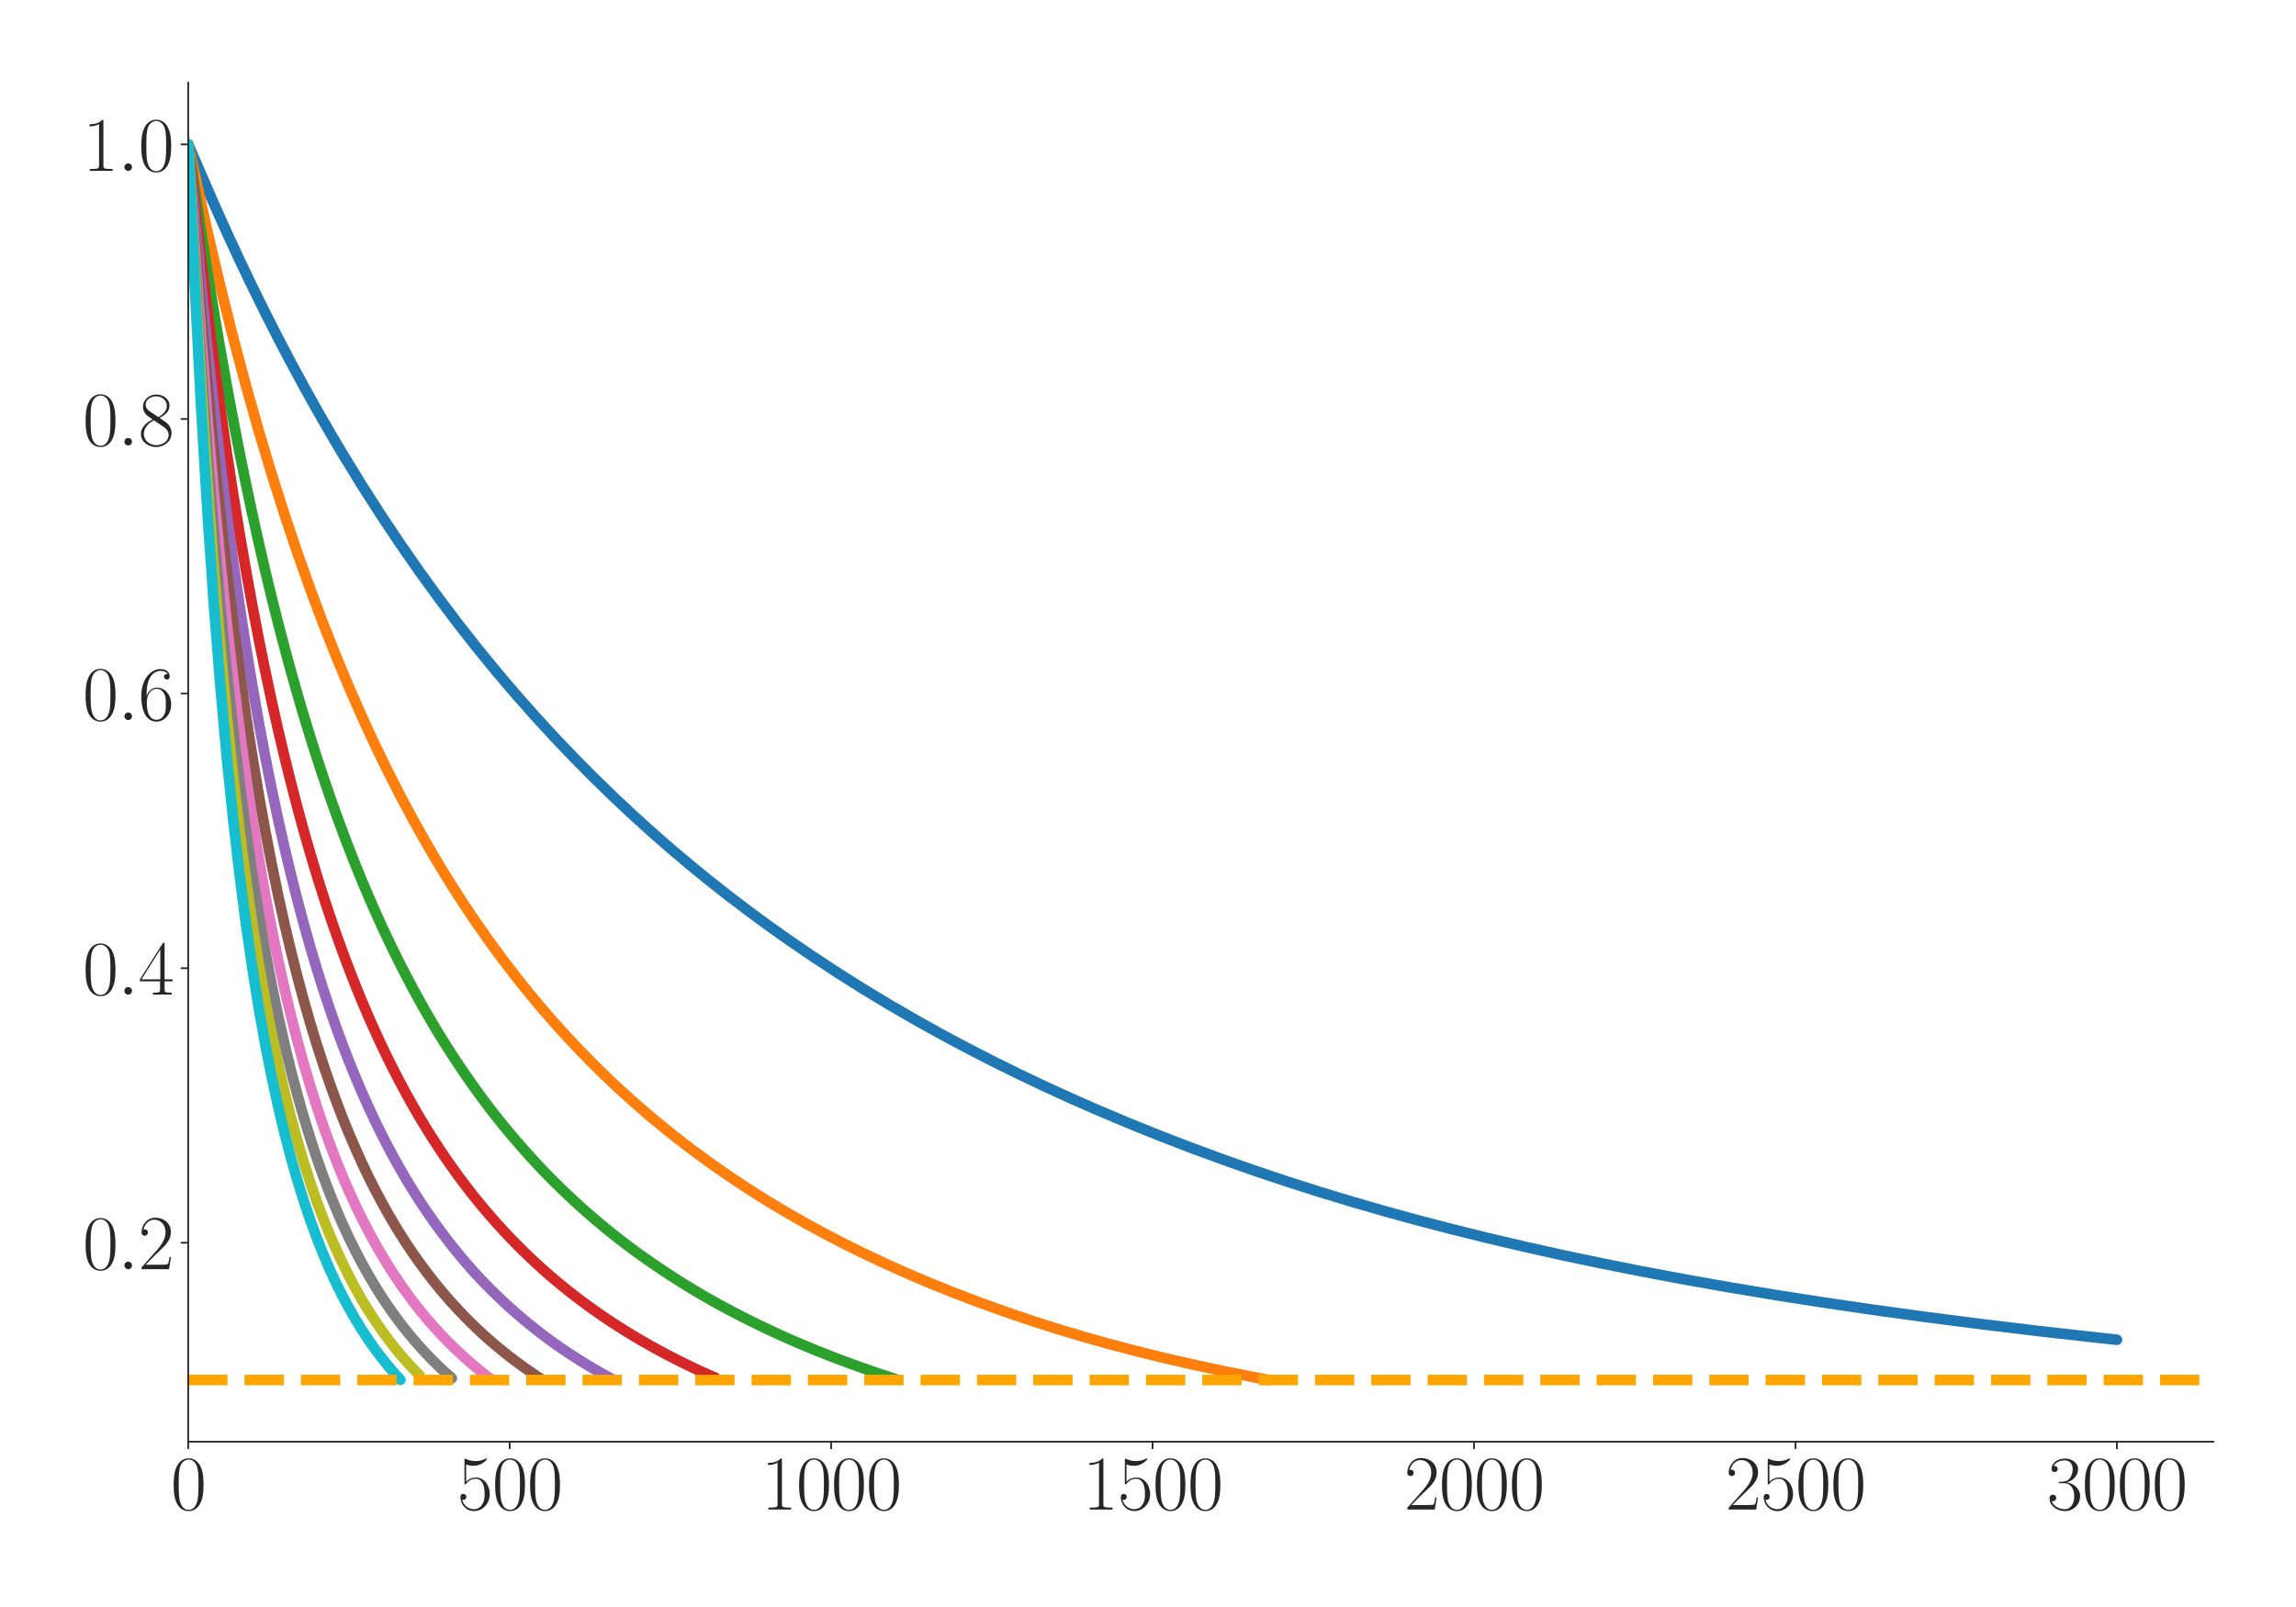 <?xml version="1.0" encoding="utf-8" standalone="no"?>
<!DOCTYPE svg PUBLIC "-//W3C//DTD SVG 1.1//EN"
  "http://www.w3.org/Graphics/SVG/1.1/DTD/svg11.dtd">
<svg xmlns:xlink="http://www.w3.org/1999/xlink" width="1080pt" height="756pt" viewBox="0 0 1080 756" xmlns="http://www.w3.org/2000/svg" version="1.1">
 <defs>
  <style type="text/css">*{stroke-linejoin: round; stroke-linecap: butt}</style>
 </defs>
 <g id="figure_1">
  <g id="patch_1">
   <path d="M 0 756 
L 1080 756 
L 1080 0 
L 0 0 
z
" style="fill: #ffffff"/>
  </g>
  <g id="axes_1">
   <g id="patch_2">
    <path d="M 88.532 678.237 
L 1041.12 678.237 
L 1041.12 38.88 
L 88.532 38.88 
z
" style="fill: #ffffff"/>
   </g>
   <g id="matplotlib.axis_1">
    <g id="xtick_1">
     <g id="line2d_1">
      <defs>
       <path id="m64997bcc70" d="M 0 0 
L 0 3.5 
" style="stroke: #262626; stroke-width: 0.8"/>
      </defs>
      <g>
       <use xlink:href="#m64997bcc70" x="88.532" y="678.237" style="fill: #262626; stroke: #262626; stroke-width: 0.8"/>
      </g>
     </g>
     <g id="text_1">
      <!-- $\mathdefault{0}$ -->
      <g style="fill: #262626" transform="translate(80.308 710.144) scale(0.36 -0.36)">
       <defs>
        <path id="CMR17-30" d="M 2688 2025 
C 2688 2416 2682 3080 2413 3591 
C 2176 4039 1798 4198 1466 4198 
C 1158 4198 768 4058 525 3597 
C 269 3118 243 2524 243 2025 
C 243 1661 250 1106 448 619 
C 723 -39 1216 -128 1466 -128 
C 1760 -128 2208 -7 2470 600 
C 2662 1042 2688 1559 2688 2025 
z
M 1466 -26 
C 1056 -26 813 325 723 812 
C 653 1188 653 1738 653 2096 
C 653 2588 653 2997 736 3387 
C 858 3929 1216 4096 1466 4096 
C 1728 4096 2067 3923 2189 3400 
C 2272 3036 2278 2607 2278 2096 
C 2278 1680 2278 1169 2202 792 
C 2067 95 1690 -26 1466 -26 
z
" transform="scale(0.016)"/>
       </defs>
       <use xlink:href="#CMR17-30" transform="scale(0.996)"/>
      </g>
     </g>
    </g>
    <g id="xtick_2">
     <g id="line2d_2">
      <g>
       <use xlink:href="#m64997bcc70" x="239.737" y="678.237" style="fill: #262626; stroke: #262626; stroke-width: 0.8"/>
      </g>
     </g>
     <g id="text_2">
      <!-- $\mathdefault{500}$ -->
      <g style="fill: #262626" transform="translate(215.064 710.144) scale(0.36 -0.36)">
       <defs>
        <path id="CMR17-35" d="M 730 3692 
C 794 3666 1056 3584 1325 3584 
C 1920 3584 2246 3911 2432 4100 
C 2432 4157 2432 4192 2394 4192 
C 2387 4192 2374 4192 2323 4163 
C 2099 4058 1837 3973 1517 3973 
C 1325 3973 1037 3999 723 4139 
C 653 4171 640 4171 634 4171 
C 602 4171 595 4164 595 4037 
L 595 2203 
C 595 2089 595 2057 659 2057 
C 691 2057 704 2070 736 2114 
C 941 2401 1222 2522 1542 2522 
C 1766 2522 2246 2382 2246 1289 
C 2246 1085 2246 715 2054 421 
C 1894 159 1645 25 1370 25 
C 947 25 518 320 403 814 
C 429 807 480 795 506 795 
C 589 795 749 840 749 1038 
C 749 1210 627 1280 506 1280 
C 358 1280 262 1190 262 1011 
C 262 454 704 -128 1382 -128 
C 2042 -128 2669 440 2669 1264 
C 2669 2030 2170 2624 1549 2624 
C 1222 2624 947 2503 730 2274 
L 730 3692 
z
" transform="scale(0.016)"/>
       </defs>
       <use xlink:href="#CMR17-35" transform="scale(0.996)"/>
       <use xlink:href="#CMR17-30" transform="translate(45.69 0) scale(0.996)"/>
       <use xlink:href="#CMR17-30" transform="translate(91.381 0) scale(0.996)"/>
      </g>
     </g>
    </g>
    <g id="xtick_3">
     <g id="line2d_3">
      <g>
       <use xlink:href="#m64997bcc70" x="390.941" y="678.237" style="fill: #262626; stroke: #262626; stroke-width: 0.8"/>
      </g>
     </g>
     <g id="text_3">
      <!-- $\mathdefault{1000}$ -->
      <g style="fill: #262626" transform="translate(358.044 710.144) scale(0.36 -0.36)">
       <defs>
        <path id="CMR17-31" d="M 1702 4058 
C 1702 4192 1696 4192 1606 4192 
C 1357 3916 979 3827 621 3827 
C 602 3827 570 3827 563 3808 
C 557 3795 557 3782 557 3648 
C 755 3648 1088 3686 1344 3839 
L 1344 461 
C 1344 236 1331 160 781 160 
L 589 160 
L 589 0 
C 896 0 1216 0 1523 0 
C 1830 0 2150 0 2458 0 
L 2458 160 
L 2266 160 
C 1715 160 1702 230 1702 458 
L 1702 4058 
z
" transform="scale(0.016)"/>
       </defs>
       <use xlink:href="#CMR17-31" transform="scale(0.996)"/>
       <use xlink:href="#CMR17-30" transform="translate(45.69 0) scale(0.996)"/>
       <use xlink:href="#CMR17-30" transform="translate(91.381 0) scale(0.996)"/>
       <use xlink:href="#CMR17-30" transform="translate(137.071 0) scale(0.996)"/>
      </g>
     </g>
    </g>
    <g id="xtick_4">
     <g id="line2d_4">
      <g>
       <use xlink:href="#m64997bcc70" x="542.145" y="678.237" style="fill: #262626; stroke: #262626; stroke-width: 0.8"/>
      </g>
     </g>
     <g id="text_4">
      <!-- $\mathdefault{1500}$ -->
      <g style="fill: #262626" transform="translate(509.248 710.144) scale(0.36 -0.36)">
       <use xlink:href="#CMR17-31" transform="scale(0.996)"/>
       <use xlink:href="#CMR17-35" transform="translate(45.69 0) scale(0.996)"/>
       <use xlink:href="#CMR17-30" transform="translate(91.381 0) scale(0.996)"/>
       <use xlink:href="#CMR17-30" transform="translate(137.071 0) scale(0.996)"/>
      </g>
     </g>
    </g>
    <g id="xtick_5">
     <g id="line2d_5">
      <g>
       <use xlink:href="#m64997bcc70" x="693.35" y="678.237" style="fill: #262626; stroke: #262626; stroke-width: 0.8"/>
      </g>
     </g>
     <g id="text_5">
      <!-- $\mathdefault{2000}$ -->
      <g style="fill: #262626" transform="translate(660.453 710.144) scale(0.36 -0.36)">
       <defs>
        <path id="CMR17-32" d="M 2669 989 
L 2554 989 
C 2490 536 2438 459 2413 420 
C 2381 369 1920 369 1830 369 
L 602 369 
C 832 619 1280 1072 1824 1597 
C 2214 1967 2669 2402 2669 3035 
C 2669 3790 2067 4224 1395 4224 
C 691 4224 262 3604 262 3030 
C 262 2780 448 2748 525 2748 
C 589 2748 781 2787 781 3010 
C 781 3207 614 3264 525 3264 
C 486 3264 448 3258 422 3245 
C 544 3790 915 4058 1306 4058 
C 1862 4058 2227 3617 2227 3035 
C 2227 2479 1901 2000 1536 1584 
L 262 146 
L 262 0 
L 2515 0 
L 2669 989 
z
" transform="scale(0.016)"/>
       </defs>
       <use xlink:href="#CMR17-32" transform="scale(0.996)"/>
       <use xlink:href="#CMR17-30" transform="translate(45.69 0) scale(0.996)"/>
       <use xlink:href="#CMR17-30" transform="translate(91.381 0) scale(0.996)"/>
       <use xlink:href="#CMR17-30" transform="translate(137.071 0) scale(0.996)"/>
      </g>
     </g>
    </g>
    <g id="xtick_6">
     <g id="line2d_6">
      <g>
       <use xlink:href="#m64997bcc70" x="844.554" y="678.237" style="fill: #262626; stroke: #262626; stroke-width: 0.8"/>
      </g>
     </g>
     <g id="text_6">
      <!-- $\mathdefault{2500}$ -->
      <g style="fill: #262626" transform="translate(811.657 710.144) scale(0.36 -0.36)">
       <use xlink:href="#CMR17-32" transform="scale(0.996)"/>
       <use xlink:href="#CMR17-35" transform="translate(45.69 0) scale(0.996)"/>
       <use xlink:href="#CMR17-30" transform="translate(91.381 0) scale(0.996)"/>
       <use xlink:href="#CMR17-30" transform="translate(137.071 0) scale(0.996)"/>
      </g>
     </g>
    </g>
    <g id="xtick_7">
     <g id="line2d_7">
      <g>
       <use xlink:href="#m64997bcc70" x="995.759" y="678.237" style="fill: #262626; stroke: #262626; stroke-width: 0.8"/>
      </g>
     </g>
     <g id="text_7">
      <!-- $\mathdefault{3000}$ -->
      <g style="fill: #262626" transform="translate(962.862 710.144) scale(0.36 -0.36)">
       <defs>
        <path id="CMR17-33" d="M 1414 2157 
C 1984 2157 2234 1662 2234 1090 
C 2234 320 1824 25 1453 25 
C 1114 25 563 194 390 693 
C 422 680 454 680 486 680 
C 640 680 755 782 755 948 
C 755 1133 614 1216 486 1216 
C 378 1216 211 1165 211 926 
C 211 335 787 -128 1466 -128 
C 2176 -128 2720 430 2720 1085 
C 2720 1707 2208 2157 1600 2227 
C 2086 2328 2554 2756 2554 3329 
C 2554 3820 2048 4179 1472 4179 
C 890 4179 378 3829 378 3329 
C 378 3110 544 3072 627 3072 
C 762 3072 877 3155 877 3321 
C 877 3486 762 3569 627 3569 
C 602 3569 570 3569 544 3557 
C 730 3959 1235 4032 1459 4032 
C 1683 4032 2106 3925 2106 3320 
C 2106 3143 2080 2828 1862 2550 
C 1670 2304 1453 2304 1242 2284 
C 1210 2284 1062 2269 1037 2269 
C 992 2263 966 2257 966 2208 
C 966 2163 973 2157 1101 2157 
L 1414 2157 
z
" transform="scale(0.016)"/>
       </defs>
       <use xlink:href="#CMR17-33" transform="scale(0.996)"/>
       <use xlink:href="#CMR17-30" transform="translate(45.69 0) scale(0.996)"/>
       <use xlink:href="#CMR17-30" transform="translate(91.381 0) scale(0.996)"/>
       <use xlink:href="#CMR17-30" transform="translate(137.071 0) scale(0.996)"/>
      </g>
     </g>
    </g>
   </g>
   <g id="matplotlib.axis_2">
    <g id="ytick_1">
     <g id="line2d_8">
      <defs>
       <path id="m3c7811f883" d="M 0 0 
L -3.5 0 
" style="stroke: #262626; stroke-width: 0.8"/>
      </defs>
      <g>
       <use xlink:href="#m3c7811f883" x="88.532" y="584.639" style="fill: #262626; stroke: #262626; stroke-width: 0.8"/>
      </g>
     </g>
     <g id="text_8">
      <!-- $\mathdefault{0.2}$ -->
      <g style="fill: #262626" transform="translate(38.88 597.092) scale(0.36 -0.36)">
       <defs>
        <path id="CMMI12-3a" d="M 1178 307 
C 1178 492 1024 619 870 619 
C 685 619 557 466 557 313 
C 557 128 710 0 864 0 
C 1050 0 1178 153 1178 307 
z
" transform="scale(0.016)"/>
       </defs>
       <use xlink:href="#CMR17-30" transform="scale(0.996)"/>
       <use xlink:href="#CMMI12-3a" transform="translate(45.69 0) scale(0.996)"/>
       <use xlink:href="#CMR17-32" transform="translate(72.788 0) scale(0.996)"/>
      </g>
     </g>
    </g>
    <g id="ytick_2">
     <g id="line2d_9">
      <g>
       <use xlink:href="#m3c7811f883" x="88.532" y="455.464" style="fill: #262626; stroke: #262626; stroke-width: 0.8"/>
      </g>
     </g>
     <g id="text_9">
      <!-- $\mathdefault{0.4}$ -->
      <g style="fill: #262626" transform="translate(38.88 467.918) scale(0.36 -0.36)">
       <defs>
        <path id="CMR17-34" d="M 2150 4122 
C 2150 4256 2144 4256 2029 4256 
L 128 1254 
L 128 1088 
L 1779 1088 
L 1779 457 
C 1779 224 1766 160 1318 160 
L 1197 160 
L 1197 0 
C 1402 0 1747 0 1965 0 
C 2182 0 2528 0 2733 0 
L 2733 160 
L 2611 160 
C 2163 160 2150 224 2150 457 
L 2150 1088 
L 2803 1088 
L 2803 1254 
L 2150 1254 
L 2150 4122 
z
M 1798 3703 
L 1798 1254 
L 256 1254 
L 1798 3703 
z
" transform="scale(0.016)"/>
       </defs>
       <use xlink:href="#CMR17-30" transform="scale(0.996)"/>
       <use xlink:href="#CMMI12-3a" transform="translate(45.69 0) scale(0.996)"/>
       <use xlink:href="#CMR17-34" transform="translate(72.788 0) scale(0.996)"/>
      </g>
     </g>
    </g>
    <g id="ytick_3">
     <g id="line2d_10">
      <g>
       <use xlink:href="#m3c7811f883" x="88.532" y="326.29" style="fill: #262626; stroke: #262626; stroke-width: 0.8"/>
      </g>
     </g>
     <g id="text_10">
      <!-- $\mathdefault{0.6}$ -->
      <g style="fill: #262626" transform="translate(38.88 338.743) scale(0.36 -0.36)">
       <defs>
        <path id="CMR17-36" d="M 678 2176 
C 678 3690 1395 4032 1811 4032 
C 1946 4032 2272 4009 2400 3776 
C 2298 3776 2106 3776 2106 3553 
C 2106 3381 2246 3323 2336 3323 
C 2394 3323 2566 3348 2566 3560 
C 2566 3954 2246 4179 1805 4179 
C 1043 4179 243 3390 243 1984 
C 243 253 966 -128 1478 -128 
C 2099 -128 2688 427 2688 1283 
C 2688 2081 2170 2662 1517 2662 
C 1126 2662 838 2407 678 1960 
L 678 2176 
z
M 1478 25 
C 691 25 691 1200 691 1436 
C 691 1896 909 2560 1504 2560 
C 1613 2560 1926 2560 2138 2120 
C 2253 1870 2253 1609 2253 1289 
C 2253 944 2253 690 2118 434 
C 1978 171 1773 25 1478 25 
z
" transform="scale(0.016)"/>
       </defs>
       <use xlink:href="#CMR17-30" transform="scale(0.996)"/>
       <use xlink:href="#CMMI12-3a" transform="translate(45.69 0) scale(0.996)"/>
       <use xlink:href="#CMR17-36" transform="translate(72.788 0) scale(0.996)"/>
      </g>
     </g>
    </g>
    <g id="ytick_4">
     <g id="line2d_11">
      <g>
       <use xlink:href="#m3c7811f883" x="88.532" y="197.116" style="fill: #262626; stroke: #262626; stroke-width: 0.8"/>
      </g>
     </g>
     <g id="text_11">
      <!-- $\mathdefault{0.8}$ -->
      <g style="fill: #262626" transform="translate(38.88 209.569) scale(0.36 -0.36)">
       <defs>
        <path id="CMR17-38" d="M 1741 2264 
C 2144 2467 2554 2773 2554 3263 
C 2554 3841 1990 4179 1472 4179 
C 890 4179 378 3759 378 3180 
C 378 3021 416 2747 666 2505 
C 730 2442 998 2251 1171 2130 
C 883 1983 211 1634 211 934 
C 211 279 838 -128 1459 -128 
C 2144 -128 2720 362 2720 1010 
C 2720 1590 2330 1857 2074 2029 
L 1741 2264 
z
M 902 2822 
C 851 2854 595 3051 595 3351 
C 595 3739 998 4032 1459 4032 
C 1965 4032 2336 3676 2336 3262 
C 2336 2669 1670 2331 1638 2331 
C 1632 2331 1626 2331 1574 2370 
L 902 2822 
z
M 2080 1519 
C 2176 1449 2483 1240 2483 851 
C 2483 381 2010 25 1472 25 
C 890 25 448 438 448 940 
C 448 1443 838 1862 1280 2060 
L 2080 1519 
z
" transform="scale(0.016)"/>
       </defs>
       <use xlink:href="#CMR17-30" transform="scale(0.996)"/>
       <use xlink:href="#CMMI12-3a" transform="translate(45.69 0) scale(0.996)"/>
       <use xlink:href="#CMR17-38" transform="translate(72.788 0) scale(0.996)"/>
      </g>
     </g>
    </g>
    <g id="ytick_5">
     <g id="line2d_12">
      <g>
       <use xlink:href="#m3c7811f883" x="88.532" y="67.942" style="fill: #262626; stroke: #262626; stroke-width: 0.8"/>
      </g>
     </g>
     <g id="text_12">
      <!-- $\mathdefault{1.0}$ -->
      <g style="fill: #262626" transform="translate(38.88 80.395) scale(0.36 -0.36)">
       <use xlink:href="#CMR17-31" transform="scale(0.996)"/>
       <use xlink:href="#CMMI12-3a" transform="translate(45.69 0) scale(0.996)"/>
       <use xlink:href="#CMR17-30" transform="translate(72.788 0) scale(0.996)"/>
      </g>
     </g>
    </g>
   </g>
   <g id="line2d_13">
    <path d="M 88.532 67.942 
L 94.58 81.976 
L 100.628 95.879 
L 106.677 109.344 
L 112.725 122.382 
L 118.773 135.023 
L 124.821 147.265 
L 130.869 159.146 
L 136.918 170.661 
L 142.966 181.839 
L 149.014 192.68 
L 155.062 203.209 
L 161.11 213.434 
L 170.183 228.227 
L 179.255 242.389 
L 188.327 255.961 
L 197.399 268.982 
L 206.472 281.493 
L 215.544 293.513 
L 224.616 305.05 
L 233.688 316.136 
L 242.761 326.794 
L 251.833 337.047 
L 260.905 346.917 
L 269.977 356.423 
L 279.05 365.584 
L 288.122 374.424 
L 297.194 382.949 
L 306.266 391.173 
L 315.339 399.116 
L 324.411 406.78 
L 333.483 414.179 
L 342.556 421.326 
L 351.628 428.231 
L 360.7 434.906 
L 369.772 441.362 
L 381.869 449.656 
L 393.965 457.617 
L 406.061 465.252 
L 418.158 472.565 
L 430.254 479.578 
L 442.35 486.317 
L 454.447 492.793 
L 466.543 499.015 
L 478.64 504.997 
L 490.736 510.755 
L 502.832 516.301 
L 514.929 521.639 
L 530.049 528.037 
L 545.169 534.149 
L 560.29 539.986 
L 575.41 545.549 
L 590.531 550.86 
L 605.651 555.928 
L 620.772 560.749 
L 635.892 565.338 
L 651.013 569.705 
L 666.133 573.867 
L 681.253 577.831 
L 699.398 582.341 
L 717.543 586.602 
L 735.687 590.631 
L 753.832 594.445 
L 771.976 598.054 
L 793.145 602.032 
L 814.313 605.766 
L 835.482 609.281 
L 856.651 612.592 
L 880.843 616.144 
L 905.036 619.471 
L 932.253 622.975 
L 959.47 626.247 
L 986.686 629.307 
L 995.759 630.283 
L 995.759 630.283 
" clip-path="url(#p53cbae3bfd)" style="fill: none; stroke: #1f77b4; stroke-width: 5; stroke-linecap: round"/>
   </g>
   <g id="line2d_14">
    <path d="M 88.532 67.942 
L 97.604 109.071 
L 103.653 134.781 
L 109.701 158.935 
L 115.749 181.655 
L 121.797 203.048 
L 127.845 223.227 
L 133.893 242.27 
L 139.942 260.257 
L 145.99 277.285 
L 152.038 293.436 
L 158.086 308.73 
L 164.134 323.236 
L 170.183 337.005 
L 176.231 350.093 
L 182.279 362.543 
L 188.327 374.404 
L 194.375 385.711 
L 200.423 396.492 
L 206.472 406.782 
L 212.52 416.596 
L 218.568 425.969 
L 224.616 434.925 
L 230.664 443.492 
L 236.712 451.701 
L 242.761 459.581 
L 248.809 467.138 
L 254.857 474.379 
L 260.905 481.323 
L 266.953 487.996 
L 273.002 494.41 
L 279.05 500.573 
L 285.098 506.499 
L 291.146 512.204 
L 297.194 517.699 
L 306.266 525.56 
L 315.339 532.998 
L 324.411 540.044 
L 333.483 546.72 
L 342.556 553.06 
L 351.628 559.084 
L 360.7 564.806 
L 369.772 570.256 
L 378.845 575.44 
L 387.917 580.379 
L 396.989 585.09 
L 406.061 589.581 
L 415.134 593.872 
L 424.206 597.972 
L 436.302 603.16 
L 448.399 608.055 
L 460.495 612.671 
L 472.591 617.027 
L 484.688 621.135 
L 496.784 625.006 
L 508.88 628.645 
L 520.977 632.056 
L 533.073 635.239 
L 545.169 638.25 
L 560.29 641.763 
L 575.41 645.02 
L 590.531 648.033 
L 596.579 649.176 
L 596.579 649.176 
" clip-path="url(#p53cbae3bfd)" style="fill: none; stroke: #ff7f0e; stroke-width: 5; stroke-linecap: round"/>
   </g>
   <g id="line2d_15">
    <path d="M 88.532 67.942 
L 91.556 88.386 
L 94.58 108.798 
L 97.604 128.255 
L 100.628 146.825 
L 103.653 164.538 
L 106.677 181.482 
L 109.701 197.652 
L 112.725 213.149 
L 115.749 227.962 
L 118.773 242.166 
L 121.797 255.761 
L 124.821 268.809 
L 127.845 281.333 
L 130.869 293.366 
L 133.893 304.915 
L 136.918 316.014 
L 139.942 326.694 
L 142.966 336.973 
L 145.99 346.855 
L 149.014 356.375 
L 152.038 365.555 
L 155.062 374.399 
L 158.086 382.923 
L 161.11 391.152 
L 164.134 399.1 
L 167.158 406.765 
L 170.183 414.171 
L 173.207 421.332 
L 176.231 428.255 
L 179.255 434.946 
L 182.279 441.416 
L 185.303 447.674 
L 188.327 453.739 
L 191.351 459.619 
L 194.375 465.323 
L 197.399 470.857 
L 200.423 476.214 
L 203.447 481.403 
L 206.472 486.426 
L 209.496 491.297 
L 212.52 496.025 
L 215.544 500.612 
L 218.568 505.066 
L 221.592 509.403 
L 224.616 513.63 
L 227.64 517.757 
L 230.664 521.774 
L 233.688 525.658 
L 236.712 529.416 
L 239.737 533.041 
L 242.761 536.6 
L 245.785 540.081 
L 248.809 543.485 
L 251.833 546.81 
L 254.857 550.028 
L 257.881 553.156 
L 260.905 556.194 
L 263.929 559.158 
L 266.953 562.054 
L 269.977 564.88 
L 273.002 567.641 
L 276.026 570.331 
L 279.05 572.957 
L 282.074 575.521 
L 285.098 578.024 
L 288.122 580.464 
L 291.146 582.844 
L 294.17 585.167 
L 297.194 587.434 
L 300.218 589.647 
L 303.242 591.807 
L 306.266 593.918 
L 309.291 595.985 
L 312.315 598.011 
L 315.339 599.998 
L 318.363 601.944 
L 321.387 603.848 
L 324.411 605.712 
L 327.435 607.536 
L 330.459 609.318 
L 333.483 611.058 
L 336.507 612.757 
L 339.531 614.417 
L 342.556 616.044 
L 345.58 617.634 
L 348.604 619.191 
L 351.628 620.718 
L 354.652 622.217 
L 357.676 623.69 
L 360.7 625.136 
L 363.724 626.551 
L 366.748 627.939 
L 369.772 629.299 
L 372.796 630.632 
L 375.821 631.938 
L 378.845 633.217 
L 381.869 634.469 
L 384.893 635.699 
L 387.917 636.905 
L 390.941 638.088 
L 393.965 639.25 
L 396.989 640.39 
L 400.013 641.51 
L 403.037 642.611 
L 406.061 643.687 
L 409.086 644.743 
L 412.11 645.778 
L 415.134 646.794 
L 418.158 647.791 
L 421.182 648.768 
" clip-path="url(#p53cbae3bfd)" style="fill: none; stroke: #2ca02c; stroke-width: 5; stroke-linecap: round"/>
   </g>
   <g id="line2d_16">
    <path d="M 88.532 67.942 
L 91.556 95.008 
L 94.58 121.618 
L 97.604 146.595 
L 100.628 170.07 
L 103.653 192.163 
L 106.677 212.98 
L 109.701 232.625 
L 112.725 251.165 
L 115.749 268.692 
L 118.773 285.298 
L 121.797 301.044 
L 124.821 315.962 
L 127.845 330.116 
L 130.869 343.557 
L 133.893 356.339 
L 136.918 368.503 
L 139.942 380.1 
L 142.966 391.15 
L 145.99 401.694 
L 149.014 411.755 
L 152.038 421.356 
L 155.062 430.528 
L 158.086 439.295 
L 161.11 447.685 
L 164.134 455.73 
L 167.158 463.456 
L 170.183 470.859 
L 173.207 477.952 
L 176.231 484.764 
L 179.255 491.311 
L 182.279 497.602 
L 185.303 503.648 
L 188.327 509.464 
L 191.351 515.065 
L 194.375 520.46 
L 197.399 525.654 
L 200.423 530.659 
L 203.447 535.486 
L 206.472 540.143 
L 209.496 544.634 
L 212.52 548.971 
L 215.544 553.162 
L 218.568 557.215 
L 221.592 561.128 
L 224.616 564.911 
L 227.64 568.573 
L 230.664 572.12 
L 233.688 575.547 
L 236.712 578.866 
L 239.737 582.081 
L 242.761 585.197 
L 245.785 588.215 
L 248.809 591.141 
L 251.833 593.979 
L 254.857 596.735 
L 257.881 599.406 
L 260.905 601.999 
L 263.929 604.518 
L 266.953 606.965 
L 269.977 609.342 
L 273.002 611.652 
L 276.026 613.897 
L 279.05 616.079 
L 282.074 618.201 
L 285.098 620.265 
L 288.122 622.271 
L 291.146 624.223 
L 294.17 626.126 
L 297.194 627.979 
L 300.218 629.784 
L 303.242 631.542 
L 306.266 633.256 
L 309.291 634.926 
L 312.315 636.553 
L 315.339 638.14 
L 318.363 639.687 
L 321.387 641.196 
L 324.411 642.666 
L 327.435 644.1 
L 330.459 645.498 
L 333.483 646.86 
L 336.507 648.186 
" clip-path="url(#p53cbae3bfd)" style="fill: none; stroke: #d62728; stroke-width: 5; stroke-linecap: round"/>
   </g>
   <g id="line2d_17">
    <path d="M 88.532 67.942 
L 91.556 101.538 
L 94.58 134.064 
L 97.604 164.133 
L 100.628 191.991 
L 103.653 217.853 
L 106.677 241.906 
L 109.701 264.32 
L 112.725 285.208 
L 115.749 304.729 
L 118.773 323.046 
L 121.797 340.234 
L 124.821 356.334 
L 127.845 371.448 
L 130.869 385.658 
L 133.893 399.039 
L 136.918 411.671 
L 139.942 423.633 
L 142.966 434.961 
L 145.99 445.652 
L 149.014 455.792 
L 152.038 465.395 
L 155.062 474.514 
L 158.086 483.167 
L 161.11 491.387 
L 164.134 499.204 
L 167.158 506.644 
L 170.183 513.736 
L 173.207 520.501 
L 176.231 526.969 
L 179.255 533.149 
L 182.279 539.054 
L 185.303 544.695 
L 188.327 550.088 
L 191.351 555.256 
L 194.375 560.206 
L 197.399 564.949 
L 200.423 569.499 
L 203.447 573.868 
L 206.472 578.065 
L 209.496 582.104 
L 212.52 585.998 
L 215.544 589.757 
L 218.568 593.385 
L 221.592 596.862 
L 224.616 600.196 
L 227.64 603.381 
L 230.664 606.459 
L 233.688 609.429 
L 236.712 612.3 
L 239.737 615.074 
L 242.761 617.75 
L 245.785 620.341 
L 248.809 622.85 
L 251.833 625.272 
L 254.857 627.615 
L 257.881 629.884 
L 260.905 632.077 
L 263.929 634.195 
L 266.953 636.243 
L 269.977 638.223 
L 273.002 640.141 
L 276.026 641.999 
L 279.05 643.8 
L 282.074 645.547 
L 285.098 647.243 
L 288.122 648.892 
" clip-path="url(#p53cbae3bfd)" style="fill: none; stroke: #9467bd; stroke-width: 5; stroke-linecap: round"/>
   </g>
   <g id="line2d_18">
    <path d="M 88.532 67.942 
L 91.556 107.977 
L 94.58 146.142 
L 97.604 180.919 
L 100.628 212.692 
L 103.653 241.8 
L 106.677 268.518 
L 109.701 293.132 
L 112.725 315.841 
L 115.749 336.846 
L 118.773 356.29 
L 121.797 374.351 
L 124.821 391.131 
L 127.845 406.773 
L 130.869 421.359 
L 133.893 434.996 
L 136.918 447.745 
L 139.942 459.698 
L 142.966 470.945 
L 145.99 481.507 
L 149.014 491.414 
L 152.038 500.741 
L 155.062 509.534 
L 158.086 517.879 
L 161.11 525.795 
L 164.134 533.209 
L 167.158 540.227 
L 170.183 546.953 
L 173.207 553.31 
L 176.231 559.315 
L 179.255 565.036 
L 182.279 570.488 
L 185.303 575.678 
L 188.327 580.623 
L 191.351 585.33 
L 194.375 589.812 
L 197.399 594.084 
L 200.423 598.173 
L 203.447 602.103 
L 206.472 605.858 
L 209.496 609.445 
L 212.52 612.886 
L 215.544 616.185 
L 218.568 619.347 
L 221.592 622.383 
L 224.616 625.299 
L 227.64 628.096 
L 230.664 630.783 
L 233.688 633.365 
L 236.712 635.848 
L 239.737 638.237 
L 242.761 640.537 
L 245.785 642.755 
L 248.809 644.89 
L 251.833 646.947 
L 254.857 648.931 
" clip-path="url(#p53cbae3bfd)" style="fill: none; stroke: #8c564b; stroke-width: 5; stroke-linecap: round"/>
   </g>
   <g id="line2d_19">
    <path d="M 88.532 67.942 
L 91.556 114.325 
L 94.58 157.881 
L 97.604 196.997 
L 100.628 232.243 
L 103.653 264.118 
L 106.677 293.055 
L 109.701 319.398 
L 112.725 343.446 
L 115.749 365.455 
L 118.773 385.661 
L 121.797 404.238 
L 124.821 421.373 
L 127.845 437.203 
L 130.869 451.851 
L 133.893 465.444 
L 136.918 478.065 
L 139.942 489.816 
L 142.966 500.804 
L 145.99 511.057 
L 149.014 520.619 
L 152.038 529.561 
L 155.062 537.954 
L 158.086 545.879 
L 161.11 553.32 
L 164.134 560.313 
L 167.158 566.914 
L 170.183 573.141 
L 173.207 579.022 
L 176.231 584.587 
L 179.255 589.851 
L 182.279 594.837 
L 185.303 599.572 
L 188.327 604.062 
L 191.351 608.327 
L 194.375 612.388 
L 197.399 616.247 
L 200.423 619.921 
L 203.447 623.424 
L 206.472 626.761 
L 209.496 629.945 
L 212.52 632.988 
L 215.544 635.892 
L 218.568 638.67 
L 221.592 641.329 
L 224.616 643.873 
L 227.64 646.31 
L 230.664 648.645 
" clip-path="url(#p53cbae3bfd)" style="fill: none; stroke: #e377c2; stroke-width: 5; stroke-linecap: round"/>
   </g>
   <g id="line2d_20">
    <path d="M 88.532 67.942 
L 91.556 120.588 
L 94.58 169.275 
L 97.604 212.373 
L 100.628 250.711 
L 103.653 284.964 
L 106.677 315.73 
L 109.701 343.409 
L 112.725 368.421 
L 115.749 391.123 
L 118.773 411.775 
L 121.797 430.587 
L 124.821 447.775 
L 127.845 463.569 
L 130.869 478.089 
L 133.893 491.463 
L 136.918 503.815 
L 139.942 515.243 
L 142.966 525.841 
L 145.99 535.681 
L 149.014 544.836 
L 152.038 553.367 
L 155.062 561.337 
L 158.086 568.784 
L 161.11 575.761 
L 164.134 582.295 
L 167.158 588.43 
L 170.183 594.195 
L 173.207 599.621 
L 176.231 604.732 
L 179.255 609.555 
L 182.279 614.109 
L 185.303 618.412 
L 188.327 622.48 
L 191.351 626.333 
L 194.375 629.989 
L 197.399 633.459 
L 200.423 636.755 
L 203.447 639.886 
L 206.472 642.863 
L 209.496 645.693 
L 212.52 648.379 
" clip-path="url(#p53cbae3bfd)" style="fill: none; stroke: #7f7f7f; stroke-width: 5; stroke-linecap: round"/>
   </g>
   <g id="line2d_21">
    <path d="M 88.532 67.942 
L 91.556 126.763 
L 94.58 180.355 
L 97.604 227.134 
L 100.628 268.214 
L 103.653 304.483 
L 106.677 336.719 
L 109.701 365.4 
L 112.725 391.059 
L 115.749 414.192 
L 118.773 435.035 
L 121.797 453.906 
L 124.821 471.042 
L 127.845 486.634 
L 130.869 500.867 
L 133.893 513.908 
L 136.918 525.889 
L 139.942 536.906 
L 142.966 547.058 
L 145.99 556.455 
L 149.014 565.176 
L 152.038 573.273 
L 155.062 580.772 
L 158.086 587.708 
L 161.11 594.205 
L 164.134 600.328 
L 167.158 606.061 
L 170.183 611.384 
L 173.207 616.352 
L 176.231 621.022 
L 179.255 625.45 
L 182.279 629.628 
L 185.303 633.538 
L 188.327 637.21 
L 191.351 640.67 
L 194.375 643.964 
L 197.399 647.097 
" clip-path="url(#p53cbae3bfd)" style="fill: none; stroke: #bcbd22; stroke-width: 5; stroke-linecap: round"/>
   </g>
   <g id="line2d_22">
    <path d="M 88.532 67.942 
L 91.556 132.853 
L 94.58 191.125 
L 97.604 241.293 
L 100.628 284.8 
L 103.653 322.773 
L 106.677 356.192 
L 109.701 385.616 
L 112.725 411.698 
L 115.749 435.043 
L 118.773 455.916 
L 121.797 474.673 
L 124.821 491.579 
L 127.845 506.859 
L 130.869 520.732 
L 133.893 533.39 
L 136.918 544.949 
L 139.942 555.516 
L 142.966 565.216 
L 145.99 574.138 
L 149.014 582.371 
L 152.038 590.014 
L 155.062 597.126 
L 158.086 603.666 
L 161.11 609.704 
L 164.134 615.344 
L 167.158 620.603 
L 170.183 625.53 
L 173.207 630.138 
L 176.231 634.445 
L 179.255 638.45 
L 182.279 642.221 
L 185.303 645.794 
L 188.327 649.14 
" clip-path="url(#p53cbae3bfd)" style="fill: none; stroke: #17becf; stroke-width: 5; stroke-linecap: round"/>
   </g>
   <g id="line2d_23">
    <path d="M 88.532 649.226 
L 1041.12 649.226 
" clip-path="url(#p53cbae3bfd)" style="fill: none; stroke-dasharray: 18.5,8; stroke-dashoffset: 0; stroke: #ffa500; stroke-width: 5"/>
   </g>
   <g id="patch_3">
    <path d="M 88.532 678.237 
L 88.532 38.88 
" style="fill: none; stroke: #262626; stroke-width: 0.8; stroke-linejoin: miter; stroke-linecap: square"/>
   </g>
   <g id="patch_4">
    <path d="M 88.532 678.237 
L 1041.12 678.237 
" style="fill: none; stroke: #262626; stroke-width: 0.8; stroke-linejoin: miter; stroke-linecap: square"/>
   </g>
  </g>
 </g>
 <defs>
  <clipPath id="p53cbae3bfd">
   <rect x="88.532" y="38.88" width="952.588" height="639.357"/>
  </clipPath>
 </defs>
</svg>
